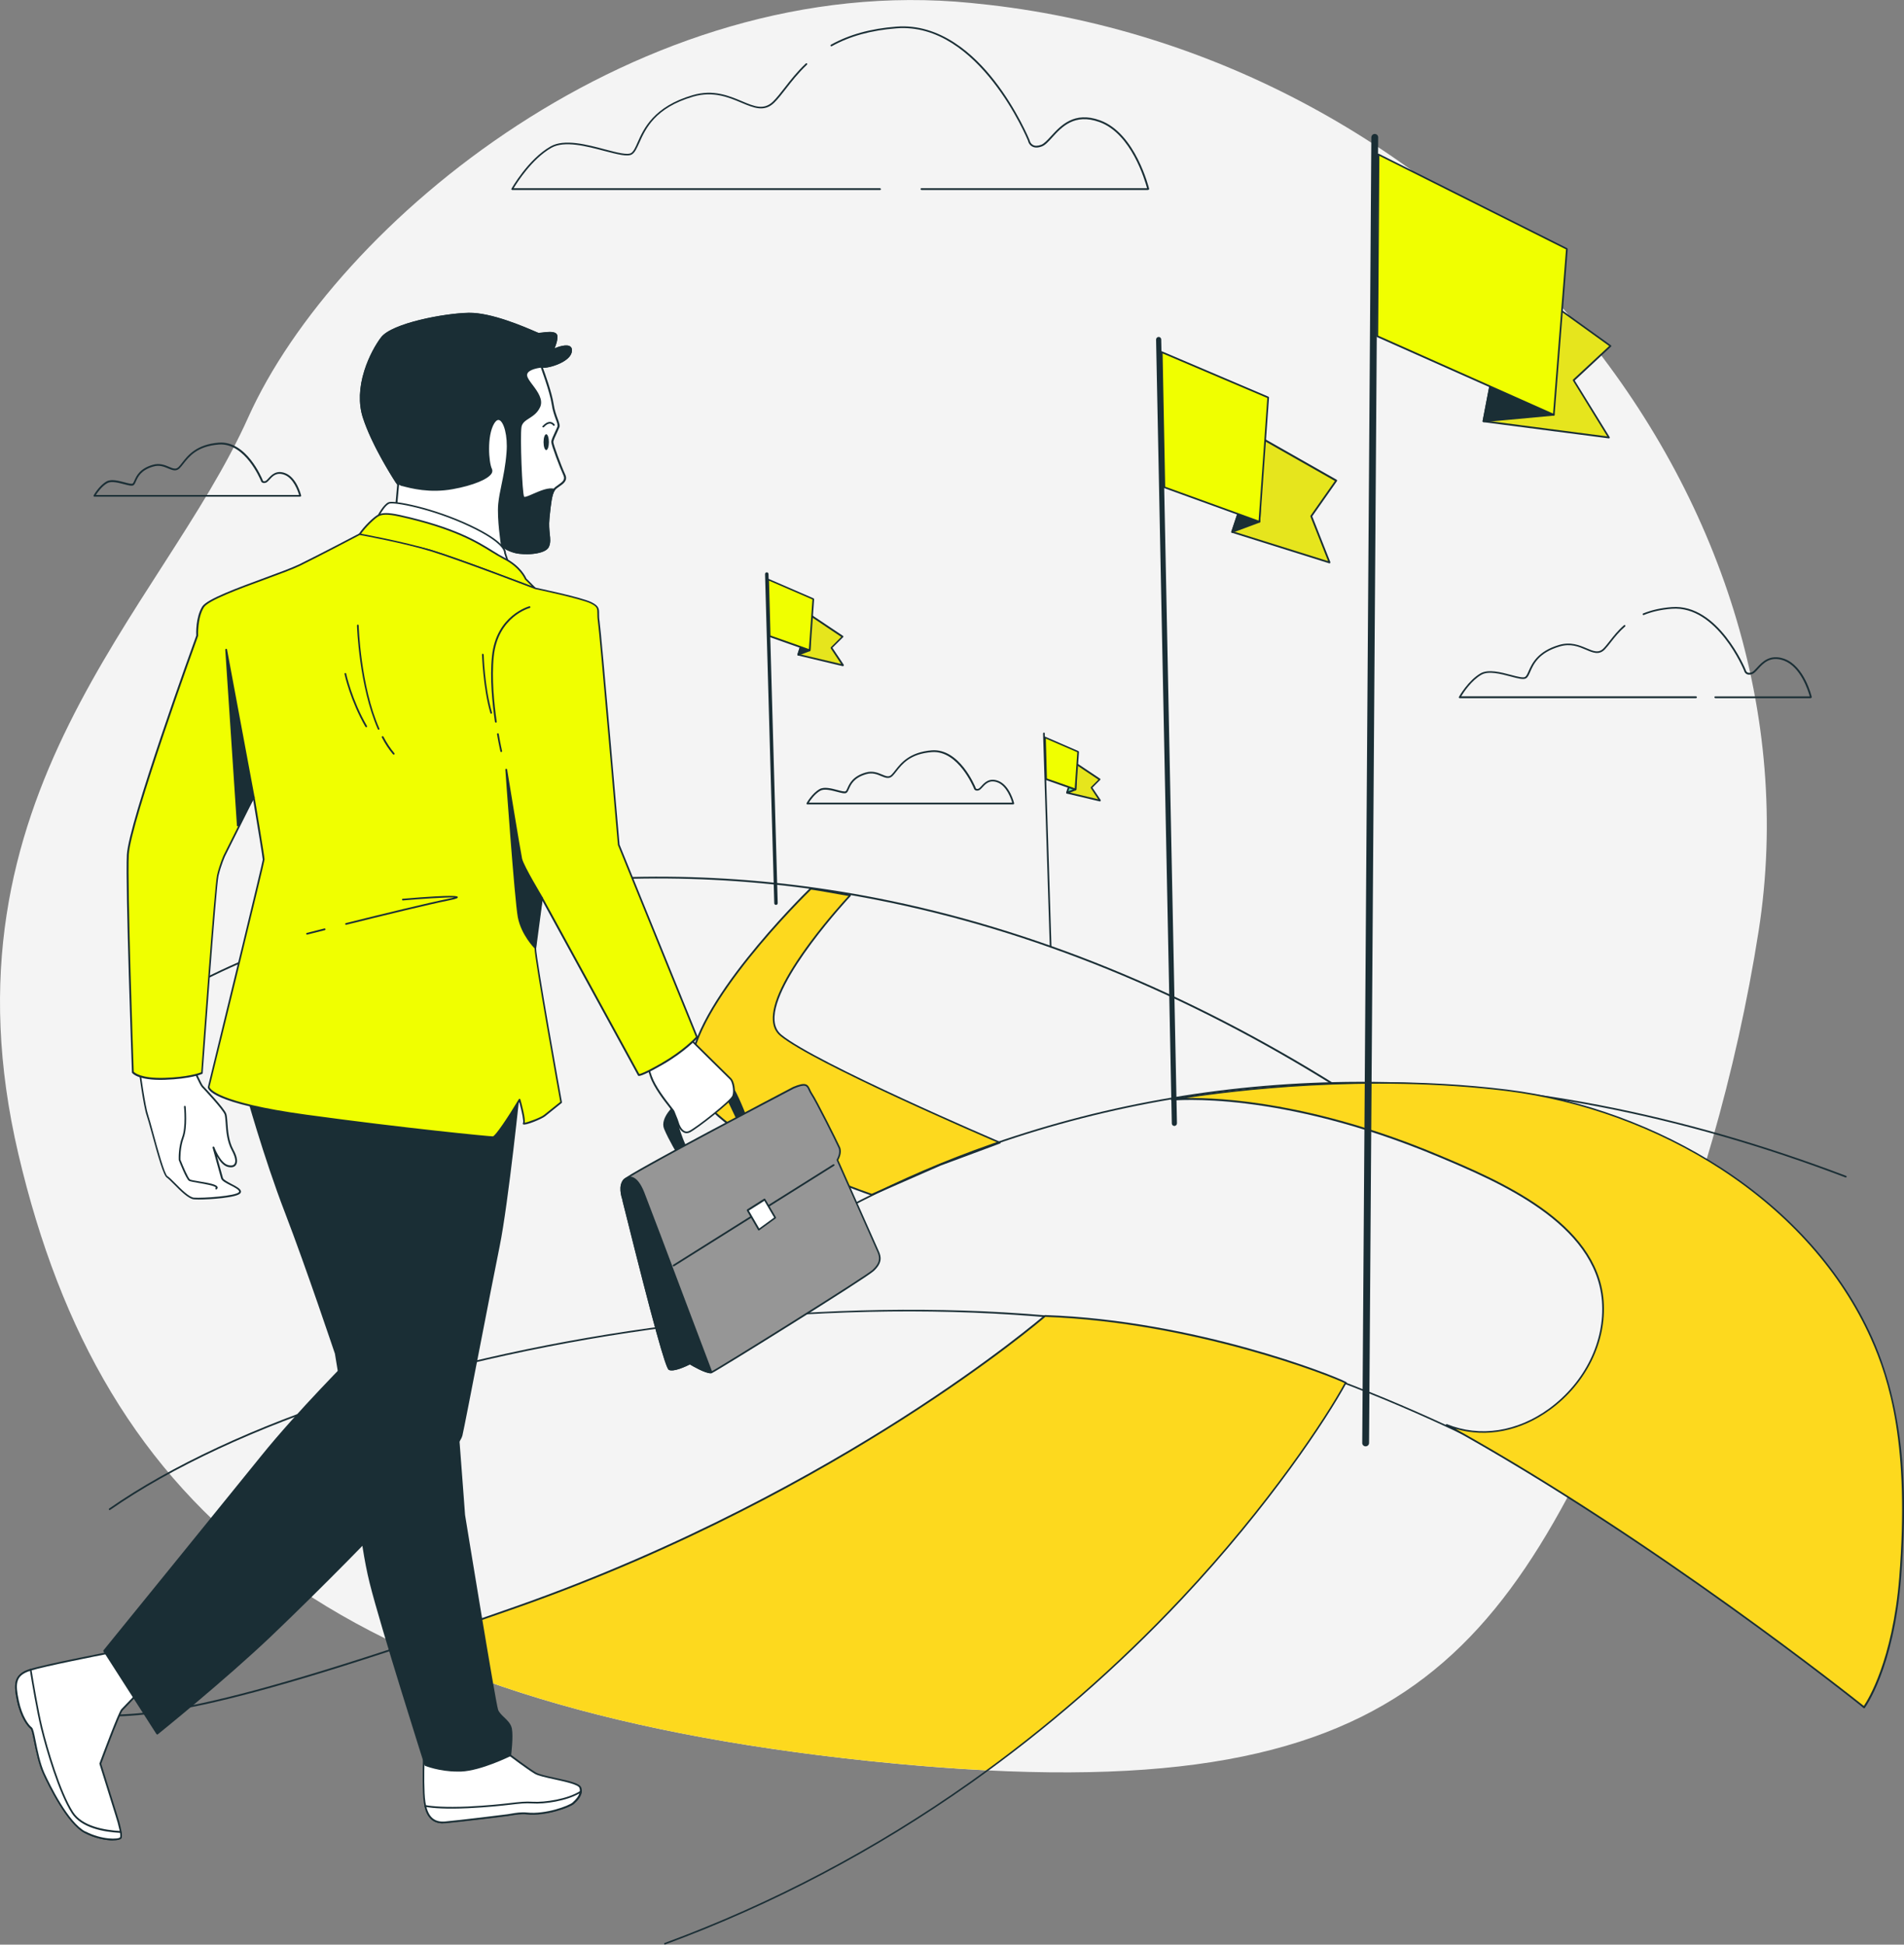 <svg width="654" height="668" viewBox="0 0 654 668" fill="none" xmlns="http://www.w3.org/2000/svg">
<rect x="0" y="0" width="654" height="668" fill="#808080" stroke="none"/>
<g clip-path="url(#clip0_1015_1298)">
<path d="M604.061 319.852C627.382 170.69 502.993 20.337 339.646 1.666C337.606 1.428 335.567 1.224 333.527 1.02C219.405 -10.339 115.108 76.86 85.26 143.381C55.446 209.902 -22.607 273.192 6.323 396.474C35.253 519.756 113.85 585.461 298.138 604.88C482.426 624.333 516.421 571.585 565.34 456.397C582.304 416.471 596.378 368.825 604.061 319.852Z" fill="#F4F4F4"/>
<path d="M458.902 373.314C458.902 373.314 458.8 373.314 458.732 373.28C407.331 341.108 354.298 319.512 301.062 309.106C258.5 300.773 215.7 299.515 173.886 305.399C102.7 315.397 58.506 342.978 58.064 343.25C57.928 343.352 57.758 343.284 57.656 343.148C57.554 343.012 57.622 342.842 57.758 342.74C58.2 342.468 102.53 314.819 173.818 304.786C215.7 298.903 258.534 300.161 301.198 308.493C354.502 318.934 407.603 340.564 459.072 372.736C459.207 372.838 459.242 373.008 459.174 373.144C459.106 373.246 459.038 373.28 458.936 373.28L458.902 373.314Z" fill="#1A2E35"/>
<path d="M268.222 355.595C256.188 345.699 292.019 307.575 292.019 307.575C276.347 304.752 278.455 305.331 278.455 305.331C278.455 305.331 237.695 344.713 237.253 367.09C236.811 389.468 299.464 410.418 299.464 410.418L322.955 400.113L343.454 392.495C343.454 392.495 280.257 365.526 268.222 355.63V355.595Z" fill="#FDD91E"/>
<path d="M299.43 410.69C299.43 410.69 299.362 410.69 299.328 410.69C299.158 410.622 283.452 405.35 268.018 397.392C247.213 386.68 236.743 376.477 236.913 367.091C237.321 345.631 274.987 308.255 278.013 305.297V305.229C278.081 304.854 278.115 304.786 292.019 307.303C292.121 307.303 292.223 307.405 292.257 307.507C292.257 307.609 292.257 307.711 292.189 307.813C291.917 308.085 265.163 336.755 266.047 350.494C266.183 352.603 266.964 354.235 268.392 355.426C280.257 365.186 342.944 391.985 343.556 392.257C343.658 392.291 343.726 392.427 343.726 392.529C343.726 392.665 343.658 392.767 343.522 392.801L323.023 400.419L299.532 410.724C299.532 410.724 299.464 410.724 299.43 410.724V410.69ZM278.591 305.603C276.891 307.235 237.967 345.461 237.525 367.091C237.117 388.55 296.506 409.091 299.43 410.078L322.819 399.807L342.672 392.461C335.805 389.502 279.305 365.084 268.018 355.834C266.455 354.541 265.605 352.773 265.469 350.494C265.095 344.611 269.412 335.564 278.319 323.593C284.03 315.907 289.911 309.412 291.441 307.779C281.82 306.045 279.271 305.671 278.625 305.603H278.591Z" fill="#1A2E35"/>
<path d="M234.839 453.099C234.839 453.099 234.669 453.099 234.635 452.997C234.533 452.895 234.533 452.69 234.635 452.588C235.009 452.214 273.118 416.505 341.108 392.767C381.018 378.857 423.309 371.716 466.754 371.614C521.079 371.478 577.375 382.36 634.113 403.922C634.249 403.99 634.351 404.16 634.283 404.296C634.215 404.432 634.045 404.534 633.909 404.466C577.613 383.041 521.725 372.192 467.774 372.192C467.434 372.192 467.094 372.192 466.754 372.192C423.377 372.294 381.154 379.402 341.278 393.311C273.424 416.981 235.417 452.622 235.043 452.997C234.975 453.065 234.907 453.065 234.839 453.065V453.099Z" fill="#1A2E35"/>
<path d="M640.266 586.753C640.266 586.753 640.096 586.753 640.062 586.651C639.892 586.481 621.671 567.742 588.967 544.14C558.78 522.34 509.724 491.801 447.411 470.069C391.285 450.48 312.11 445.277 230.182 455.819C192.141 460.717 154.644 468.913 121.737 479.557C87.98 490.474 58.982 503.976 37.837 518.667C37.701 518.77 37.531 518.736 37.429 518.6C37.327 518.463 37.361 518.293 37.497 518.191C58.676 503.466 87.742 489.93 121.533 479.013C154.44 468.369 191.971 460.172 230.08 455.275C269.038 450.276 308.745 448.745 344.848 450.82C383.908 453.099 418.447 459.39 447.581 469.559C509.962 491.324 559.085 521.898 589.273 543.732C622.011 567.368 640.266 586.107 640.436 586.311C640.538 586.413 640.538 586.617 640.436 586.719C640.368 586.787 640.3 586.787 640.232 586.787L640.266 586.753Z" fill="#1A2E35"/>
<path d="M177.285 552.132C162.633 557.302 149.613 561.723 138.021 565.566C179.529 584.985 232.051 597.908 298.172 604.88C312.756 606.41 326.422 607.498 339.204 608.145C423.614 546.487 462.233 475.034 462.233 475.034C465.122 475.987 415.217 454.017 358.955 452.078C358.955 452.078 288.585 513.022 177.285 552.132Z" fill="#FDD91E"/>
<path d="M228.414 668C228.414 668 228.176 667.932 228.142 667.796C228.074 667.66 228.142 667.49 228.312 667.422C265.231 653.818 300.45 635.25 333.085 612.192C359.16 593.759 383.636 572.435 405.835 548.799C435.853 516.831 455.536 486.767 461.859 475.102C457.168 472.722 409.846 454.153 359.058 452.35C357.664 453.541 340.054 468.471 310.002 487.652C281.242 506.016 234.907 532.169 177.353 552.37C68.398 590.664 50.109 590.154 26.958 589.508C23.899 589.44 20.703 589.338 17.236 589.338C17.066 589.338 16.93 589.202 16.93 589.032C16.93 588.862 17.066 588.726 17.236 588.726C20.703 588.726 23.899 588.828 26.958 588.896C50.075 589.542 68.331 590.052 177.149 551.792C234.601 531.591 280.937 505.472 309.662 487.141C340.802 467.246 358.548 451.942 358.752 451.806C358.82 451.772 358.888 451.738 358.956 451.738C410.526 453.507 458.528 472.552 462.369 474.728C462.369 474.728 462.607 474.864 462.607 474.898C462.641 475 462.607 475.136 462.539 475.204C462.471 475.272 462.437 475.306 462.369 475.306C456.046 486.937 436.329 517.103 406.243 549.139C384.044 572.775 359.533 594.133 333.425 612.6C300.756 635.692 265.469 654.294 228.516 667.932C228.516 667.932 228.448 667.932 228.414 667.932V668Z" fill="#1A2E35"/>
<path d="M496.874 489.454C523.119 500.065 552.592 474.32 550.519 446.909C548.479 420.246 515.13 405.86 494.223 397.052C438.708 373.688 402.469 377.735 402.469 377.735C402.469 377.735 458.8 367.261 517.543 374.504C568.4 380.762 621.331 411.54 642.85 459.628C654.442 485.475 654.884 514.178 652.674 541.963C650.159 573.388 640.3 586.447 640.3 586.447C640.3 586.447 569.454 529.448 496.942 489.454H496.874Z" fill="#FDD91E"/>
<path d="M640.266 586.753C640.266 586.753 640.13 586.753 640.096 586.685C639.382 586.107 568.434 529.244 496.772 489.726C496.636 489.658 496.568 489.488 496.636 489.352C496.704 489.216 496.874 489.148 497.01 489.216C508.365 493.807 521.181 491.835 532.161 483.809C544.365 474.864 551.301 460.751 550.247 446.977C548.207 420.11 514.348 405.894 494.121 397.392C439.32 374.334 402.877 378.041 402.537 378.075C402.368 378.075 402.232 377.973 402.198 377.837C402.198 377.667 402.265 377.531 402.435 377.497C403.013 377.395 459.479 367.09 517.577 374.266C543.346 377.429 569.522 387.02 591.347 401.201C615.008 416.573 632.889 436.774 643.122 459.56C655.496 487.175 654.884 518.123 652.98 542.032C650.499 573.184 640.64 586.549 640.538 586.685C640.504 586.753 640.402 586.787 640.334 586.787C640.334 586.787 640.334 586.787 640.3 586.787L640.266 586.753ZM500.002 490.848C568.57 529.108 635.575 582.366 640.198 586.005C641.524 584.066 650.057 570.565 652.368 541.93C655.972 496.562 649.037 474.184 642.578 459.73C632.413 437.046 614.6 416.947 591.041 401.609C569.284 387.462 543.176 377.939 517.509 374.776C469.474 368.859 422.561 374.879 407.501 377.191C419.331 377.021 451.151 378.619 494.325 396.78C514.688 405.35 548.751 419.668 550.825 446.875C551.878 460.853 544.875 475.17 532.501 484.217C522.371 491.631 510.71 493.943 500.036 490.848H500.002Z" fill="#1A2E35"/>
<path d="M403.387 386.781C402.911 386.781 402.503 386.407 402.503 385.931L397.098 116.65C397.098 116.174 397.472 115.766 397.948 115.732C398.458 115.732 398.832 116.106 398.866 116.582L404.271 385.863C404.271 386.339 403.897 386.747 403.421 386.781H403.387Z" fill="#1A2E35"/>
<path d="M433.847 150.795L459.004 165.112L450.437 177.356L456.692 193.238L423.207 182.729L433.847 150.795Z" fill="#E6E51D"/>
<path d="M456.692 193.51C456.692 193.51 456.624 193.51 456.59 193.51L423.105 183.001C423.105 183.001 422.969 182.933 422.935 182.865C422.901 182.797 422.901 182.729 422.935 182.627L433.575 150.693C433.575 150.693 433.677 150.556 433.745 150.522C433.813 150.522 433.915 150.522 433.983 150.522L459.14 164.806C459.14 164.806 459.276 164.908 459.276 165.01C459.276 165.078 459.276 165.18 459.242 165.248L450.743 177.355L456.964 193.101C456.964 193.101 456.964 193.339 456.896 193.408C456.828 193.476 456.76 193.51 456.692 193.51ZM423.581 182.525L456.182 192.761L450.131 177.457C450.131 177.457 450.131 177.253 450.131 177.185L458.528 165.214L433.983 151.271L423.547 182.559L423.581 182.525Z" fill="#1A2E35"/>
<path d="M432.589 179.226L423.207 182.729L433.847 150.795L432.589 179.226Z" fill="#1A2E35"/>
<path d="M423.207 183.035C423.207 183.035 423.071 183.035 423.003 182.967C422.935 182.899 422.901 182.763 422.935 182.661L433.575 150.727C433.575 150.727 433.779 150.489 433.915 150.523C434.051 150.523 434.153 150.693 434.153 150.829L432.895 179.226C432.895 179.226 432.827 179.464 432.691 179.498L423.309 183.001C423.309 183.001 423.241 183.001 423.207 183.001V183.035ZM433.473 152.903L423.717 182.219L432.317 178.988L433.473 152.903Z" fill="#1A2E35"/>
<path d="M399.036 120.935L435.615 136.511L432.589 179.226L399.954 167.391L399.036 120.935Z" fill="#F0FF00"/>
<path d="M432.589 179.498C432.589 179.498 432.521 179.498 432.487 179.498L399.852 167.663C399.852 167.663 399.648 167.527 399.648 167.391L398.73 120.935C398.73 120.935 398.764 120.731 398.866 120.697C398.934 120.629 399.07 120.629 399.138 120.697L435.717 136.273C435.717 136.273 435.921 136.443 435.887 136.579L432.861 179.294C432.861 179.294 432.793 179.464 432.725 179.532C432.691 179.532 432.623 179.566 432.555 179.566L432.589 179.498ZM400.226 167.187L432.317 178.818L435.309 136.715L399.342 121.411L400.226 167.221V167.187Z" fill="#1A2E35"/>
<path d="M266.522 310.84C266.216 310.84 265.945 310.602 265.945 310.262L262.783 197.217C262.783 196.877 263.021 196.604 263.361 196.604C263.701 196.604 263.973 196.843 263.973 197.183L267.134 310.228C267.134 310.568 266.896 310.84 266.556 310.84H266.522Z" fill="#1A2E35"/>
<path d="M278.557 211.466L289.401 218.744L285.594 222.553L289.571 228.573L274.171 224.9L278.557 211.466Z" fill="#E6E51D"/>
<path d="M289.571 228.845C289.571 228.845 289.537 228.845 289.503 228.845L274.103 225.172C274.103 225.172 273.967 225.104 273.899 225.036C273.865 224.968 273.865 224.866 273.899 224.798L278.251 211.364C278.251 211.364 278.353 211.194 278.421 211.16C278.523 211.16 278.591 211.16 278.693 211.16L289.571 218.438C289.571 218.438 289.707 218.574 289.707 218.642C289.707 218.744 289.707 218.812 289.605 218.88L285.934 222.519L289.809 228.335C289.809 228.335 289.877 228.573 289.809 228.675C289.741 228.743 289.673 228.811 289.571 228.811V228.845ZM274.545 224.696L288.925 228.097L285.356 222.723C285.356 222.723 285.288 222.451 285.39 222.349L288.959 218.778L278.693 211.908L274.545 224.662V224.696Z" fill="#1A2E35"/>
<path d="M278.115 223.369L274.171 224.9L278.557 211.466L278.115 223.369Z" fill="#1A2E35"/>
<path d="M274.171 225.172C274.171 225.172 274.035 225.172 273.967 225.104C273.899 225.036 273.865 224.9 273.899 224.798L278.251 211.364C278.251 211.364 278.421 211.126 278.591 211.16C278.727 211.16 278.829 211.33 278.829 211.466L278.387 223.403C278.387 223.403 278.319 223.642 278.183 223.676L274.273 225.172C274.273 225.172 274.205 225.172 274.171 225.172ZM278.183 213.541L274.647 224.39L277.809 223.165L278.149 213.541H278.183Z" fill="#1A2E35"/>
<path d="M263.837 199.019L279.372 205.753L278.115 223.37L264.347 218.54L263.837 199.019Z" fill="#F0FF00"/>
<path d="M278.115 223.676C278.115 223.676 278.047 223.676 278.013 223.676L264.279 218.812C264.279 218.812 264.075 218.676 264.075 218.54L263.531 199.053C263.531 199.053 263.565 198.849 263.667 198.815C263.735 198.747 263.871 198.747 263.939 198.815L279.475 205.549C279.475 205.549 279.645 205.719 279.645 205.855L278.387 223.472C278.387 223.472 278.319 223.642 278.251 223.71C278.217 223.71 278.149 223.744 278.081 223.744L278.115 223.676ZM264.653 218.302L277.843 222.961L279.067 205.923L264.143 199.461L264.653 218.302Z" fill="#1A2E35"/>
<path d="M360.893 325.498C360.893 325.498 360.587 325.362 360.587 325.226L358.276 251.937C358.276 251.937 358.412 251.631 358.548 251.631C358.718 251.631 358.854 251.767 358.854 251.903L361.165 325.192C361.165 325.192 361.029 325.498 360.893 325.498Z" fill="#1A2E35"/>
<path d="M369.732 262.412L377.755 267.785L374.933 270.574L377.857 274.995L366.536 272.308L369.732 262.412Z" fill="#E6E51D"/>
<path d="M377.857 275.301C377.857 275.301 377.823 275.301 377.789 275.301L366.434 272.614C366.434 272.614 366.298 272.546 366.23 272.478C366.196 272.41 366.196 272.308 366.23 272.24L369.426 262.343C369.426 262.343 369.528 262.173 369.596 262.139C369.698 262.139 369.766 262.139 369.868 262.139L377.857 267.479C377.857 267.479 377.993 267.615 377.993 267.683C377.993 267.785 377.993 267.853 377.891 267.921L375.239 270.574L378.061 274.791C378.061 274.791 378.129 275.029 378.061 275.131C377.993 275.199 377.925 275.267 377.823 275.267L377.857 275.301ZM366.91 272.104L377.211 274.553L374.695 270.744C374.695 270.744 374.627 270.472 374.729 270.37L377.279 267.819L369.902 262.888L366.91 272.104Z" fill="#1A2E35"/>
<path d="M369.426 271.186L366.536 272.308L369.732 262.412L369.426 271.186Z" fill="#5AE4A7"/>
<path d="M366.536 272.614C366.536 272.614 366.4 272.614 366.332 272.546C366.264 272.478 366.23 272.342 366.264 272.24L369.46 262.344C369.46 262.344 369.63 262.106 369.8 262.14C369.936 262.14 370.038 262.31 370.038 262.446L369.732 271.22C369.732 271.22 369.664 271.458 369.528 271.492L366.638 272.614C366.638 272.614 366.57 272.614 366.536 272.614ZM369.358 264.52L366.978 271.798L369.12 270.982L369.358 264.52Z" fill="#1A2E35"/>
<path d="M358.921 253.263L370.344 258.229L369.426 271.186L359.295 267.615L358.921 253.263Z" fill="#F0FF00"/>
<path d="M369.426 271.492C369.426 271.492 369.358 271.492 369.324 271.492L359.193 267.921C359.193 267.921 358.989 267.785 358.989 267.649L358.615 253.297C358.615 253.297 358.649 253.093 358.751 253.059C358.853 253.025 358.955 252.991 359.023 253.059L370.446 258.025C370.446 258.025 370.616 258.195 370.616 258.331L369.698 271.288C369.698 271.288 369.63 271.458 369.562 271.526C369.528 271.526 369.46 271.56 369.392 271.56L369.426 271.492ZM359.601 267.411L369.154 270.778L370.038 258.399L359.227 253.705L359.601 267.411Z" fill="#1A2E35"/>
<path d="M469.066 496.834C468.42 496.834 467.876 496.29 467.91 495.644L471.038 47.17C471.038 46.524 471.616 45.98 472.228 46.014C472.874 46.014 473.417 46.558 473.383 47.204L470.256 495.678C470.256 496.324 469.712 496.834 469.066 496.834Z" fill="#1A2E35"/>
<path d="M519.175 94.374L553.17 118.827L540.524 130.628L552.66 150.285L509.52 144.707L519.175 94.374Z" fill="#E6E51D"/>
<path d="M552.66 150.591C552.66 150.591 552.66 150.591 552.626 150.591L509.486 145.013C509.486 145.013 509.316 144.945 509.282 144.877C509.248 144.809 509.214 144.741 509.248 144.639L518.903 94.34C518.903 94.34 519.005 94.17 519.073 94.136C519.175 94.102 519.277 94.136 519.345 94.17L553.34 118.622C553.34 118.622 553.442 118.758 553.476 118.827C553.476 118.929 553.476 118.997 553.374 119.065L540.898 130.696L552.898 150.149C552.898 150.149 552.966 150.353 552.898 150.455C552.83 150.523 552.762 150.591 552.66 150.591ZM509.86 144.435L552.082 149.911L540.286 130.764C540.286 130.764 540.218 130.492 540.32 130.389L552.728 118.861L519.413 94.884L509.894 144.435H509.86Z" fill="#1A2E35"/>
<path d="M533.725 142.463L509.52 144.707L519.175 94.374L533.725 142.463Z" fill="#1A2E35"/>
<path d="M509.52 144.979C509.52 144.979 509.35 144.945 509.316 144.877C509.248 144.809 509.214 144.707 509.248 144.639L518.903 94.34C518.903 94.34 519.039 94.102 519.175 94.102C519.311 94.102 519.447 94.17 519.481 94.306L533.997 142.395C533.997 142.395 533.997 142.565 533.963 142.633C533.929 142.701 533.827 142.769 533.759 142.769L509.554 145.013L509.52 144.979ZM519.243 95.599L509.86 144.333L533.317 142.157L519.243 95.565V95.599Z" fill="#1A2E35"/>
<path d="M473.485 53.02L538.212 85.464L533.725 142.463L473.077 115.46L473.485 53.02Z" fill="#F0FF00"/>
<path d="M533.725 142.769C533.725 142.769 533.657 142.769 533.589 142.769L472.941 115.766C472.941 115.766 472.771 115.596 472.771 115.494L473.179 53.054C473.179 53.054 473.247 52.85 473.315 52.816C473.417 52.748 473.519 52.748 473.587 52.816L538.314 85.26C538.314 85.26 538.484 85.43 538.484 85.532L533.997 142.531C533.997 142.531 533.929 142.701 533.861 142.769C533.827 142.769 533.759 142.803 533.725 142.803V142.769ZM473.349 115.29L533.453 142.055L537.906 85.668L473.791 53.53L473.383 115.29H473.349Z" fill="#1A2E35"/>
<path d="M302.285 65.263H175.925C175.925 65.263 175.721 65.195 175.687 65.127C175.619 65.025 175.619 64.923 175.687 64.821C175.755 64.719 181.364 54.72 189.115 50.299C193.807 47.612 201.592 49.653 207.813 51.319C211.96 52.407 215.564 53.36 216.821 52.544C217.671 51.965 218.283 50.605 219.031 48.871C221.071 44.279 224.504 36.593 237.932 32.682C245.003 30.608 250.443 32.92 254.828 34.757C259.077 36.559 262.409 37.954 265.571 34.825C266.828 33.567 268.052 32.002 269.48 30.166C271.486 27.581 273.763 24.656 276.789 21.8C276.891 21.698 277.095 21.698 277.197 21.8C277.299 21.902 277.299 22.106 277.197 22.208C274.205 25.064 271.928 27.955 269.956 30.506C268.528 32.342 267.27 33.941 266.013 35.199C262.579 38.634 258.908 37.07 254.624 35.267C250.341 33.465 245.003 31.186 238.102 33.193C224.946 37.036 221.717 44.279 219.575 49.075C218.759 50.877 218.113 52.34 217.127 52.986C215.666 53.972 212.13 53.02 207.643 51.863C201.49 50.231 193.875 48.224 189.387 50.775C182.724 54.584 177.625 62.678 176.435 64.651H302.285C302.285 64.651 302.591 64.787 302.591 64.957C302.591 65.127 302.455 65.263 302.285 65.263Z" fill="#1A2E35"/>
<path d="M394.379 65.263H316.495C316.495 65.263 316.19 65.127 316.19 64.957C316.19 64.787 316.326 64.651 316.495 64.651H394.005C393.291 62.032 388.633 45.912 377.653 41.933C369.086 38.804 364.633 43.667 361.403 47.238C360.111 48.666 358.989 49.891 357.868 50.299C356.508 50.809 355.386 50.809 354.502 50.299C353.346 49.653 353.108 48.395 353.108 48.327C352.972 47.986 336.247 7.55 307.963 9.727C299.226 10.407 291.917 12.413 285.696 15.882C285.56 15.95 285.39 15.882 285.288 15.78C285.22 15.644 285.288 15.474 285.39 15.372C291.679 11.869 299.056 9.829 307.895 9.148C322.921 7.992 334.581 18.671 341.686 27.853C349.369 37.75 353.618 48.054 353.652 48.156C353.652 48.224 353.89 49.279 354.808 49.789C355.522 50.197 356.474 50.163 357.664 49.721C358.65 49.347 359.737 48.156 360.995 46.796C364.361 43.123 368.95 38.09 377.891 41.355C390.095 45.81 394.65 64.685 394.718 64.855C394.718 64.957 394.718 65.025 394.65 65.093C394.582 65.161 394.514 65.195 394.412 65.195L394.379 65.263Z" fill="#1A2E35"/>
<path d="M582.542 239.83H501.361C501.361 239.83 501.157 239.762 501.124 239.694C501.056 239.592 501.056 239.49 501.124 239.388C501.259 239.15 504.285 233.776 508.568 231.293C511.22 229.797 515.537 230.919 519.005 231.838C521.181 232.416 523.22 232.96 523.866 232.518C524.308 232.212 524.648 231.498 525.056 230.545C526.178 227.995 528.116 223.71 535.561 221.533C539.504 220.377 542.564 221.669 544.977 222.689C547.357 223.71 549.091 224.424 550.756 222.757C551.436 222.077 552.116 221.193 552.898 220.207C554.224 218.506 555.72 216.602 557.827 214.765C557.963 214.663 558.133 214.663 558.235 214.765C558.337 214.901 558.337 215.071 558.235 215.173C556.162 216.976 554.666 218.846 553.374 220.513C552.592 221.533 551.878 222.417 551.198 223.131C549.227 225.104 547.153 224.22 544.773 223.199C542.292 222.145 539.504 220.955 535.731 222.077C528.524 224.186 526.756 228.131 525.6 230.783C525.158 231.804 524.784 232.62 524.206 232.994C523.356 233.572 521.385 233.062 518.869 232.382C515.503 231.498 511.322 230.375 508.874 231.77C505.407 233.742 502.721 237.857 501.905 239.184H582.576C582.576 239.184 582.882 239.32 582.882 239.49C582.882 239.66 582.746 239.796 582.576 239.796L582.542 239.83Z" fill="#1A2E35"/>
<path d="M622.044 239.83H589.171C589.171 239.83 588.865 239.694 588.865 239.524C588.865 239.354 589.001 239.218 589.171 239.218H621.637C621.127 237.381 618.543 229.049 612.73 226.906C608.072 225.206 605.659 227.859 603.891 229.797C603.177 230.579 602.531 231.293 601.885 231.532C601.103 231.838 600.424 231.838 599.914 231.532C599.234 231.157 599.064 230.375 599.064 230.341C598.996 230.171 589.783 207.929 574.247 209.12C570.644 209.392 567.414 210.106 564.627 211.262C564.491 211.33 564.321 211.262 564.253 211.092C564.185 210.922 564.253 210.786 564.423 210.718C567.278 209.562 570.576 208.814 574.247 208.542C590.191 207.317 599.574 229.933 599.642 230.171C599.642 230.239 599.778 230.749 600.22 230.987C600.594 231.191 601.069 231.157 601.681 230.953C602.191 230.749 602.803 230.103 603.449 229.389C605.217 227.45 607.902 224.526 612.934 226.328C619.733 228.811 622.214 238.979 622.316 239.422C622.316 239.524 622.316 239.592 622.248 239.66C622.18 239.728 622.112 239.762 622.011 239.762L622.044 239.83Z" fill="#1A2E35"/>
<path d="M348.043 276.321H277.299C277.299 276.321 277.095 276.253 277.061 276.185C276.993 276.083 276.993 275.981 277.061 275.879C277.129 275.743 278.931 272.546 281.48 271.084C283.078 270.166 285.628 270.846 287.701 271.39C288.823 271.696 290.115 272.036 290.455 271.798C290.693 271.662 290.863 271.22 291.101 270.71C291.781 269.179 292.903 266.663 297.356 265.37C299.702 264.69 301.504 265.438 302.965 266.051C304.461 266.697 305.345 267.003 306.229 266.119C306.637 265.71 307.011 265.234 307.487 264.622C309.424 262.14 312.382 258.365 320.065 257.752C329.516 257.038 334.853 269.962 335.091 270.506C335.091 270.506 335.091 270.54 335.091 270.574C335.091 270.574 335.159 270.846 335.363 270.948C335.533 271.05 335.805 271.05 336.111 270.914C336.383 270.812 336.723 270.438 337.097 270.03C338.15 268.873 339.748 267.105 342.774 268.193C346.819 269.655 348.281 275.675 348.349 275.947C348.349 276.049 348.349 276.117 348.281 276.185C348.213 276.253 348.145 276.287 348.043 276.287V276.321ZM277.843 275.709H347.669C347.295 274.383 345.765 269.894 342.57 268.737C339.918 267.785 338.592 269.213 337.504 270.404C337.063 270.88 336.689 271.288 336.281 271.458C335.771 271.662 335.363 271.628 335.023 271.458C334.615 271.254 334.513 270.846 334.479 270.71C334.343 270.404 333.017 267.275 330.671 264.248C328.428 261.357 324.756 257.99 320.065 258.365C312.62 258.943 309.9 262.446 307.895 264.996C307.419 265.608 307.011 266.119 306.603 266.527C305.413 267.717 304.087 267.173 302.693 266.595C301.266 265.983 299.634 265.302 297.492 265.949C293.311 267.173 292.291 269.451 291.611 270.982C291.339 271.594 291.135 272.07 290.761 272.342C290.217 272.716 289.095 272.41 287.532 272.002C285.594 271.492 283.146 270.846 281.752 271.628C279.883 272.682 278.387 274.825 277.809 275.743L277.843 275.709Z" fill="#1A2E35"/>
<path d="M103.107 170.622H32.397C32.397 170.622 32.193 170.554 32.159 170.486C32.091 170.384 32.091 170.282 32.159 170.18C32.227 170.044 34.029 166.847 36.579 165.385C38.176 164.466 40.726 165.147 42.8 165.691C43.922 165.997 45.214 166.337 45.553 166.099C45.791 165.963 45.961 165.521 46.199 165.011C46.879 163.48 48.001 160.963 52.455 159.671C54.8 158.991 56.602 159.739 58.064 160.351C59.559 160.998 60.443 161.304 61.327 160.419C61.735 160.011 62.109 159.535 62.585 158.923C64.523 156.44 67.48 152.665 75.163 152.053C84.614 151.339 89.951 164.262 90.189 164.806C90.189 164.806 90.189 164.84 90.189 164.874C90.189 164.874 90.257 165.147 90.461 165.249C90.631 165.351 90.903 165.351 91.209 165.215C91.481 165.113 91.821 164.738 92.195 164.33C93.249 163.174 94.847 161.406 97.872 162.494C101.918 163.956 103.379 169.976 103.447 170.248C103.447 170.35 103.447 170.418 103.379 170.486C103.311 170.554 103.243 170.588 103.141 170.588L103.107 170.622ZM32.907 170.044H102.733C102.36 168.717 100.83 164.228 97.634 163.072C94.983 162.12 93.657 163.548 92.603 164.738C92.161 165.215 91.787 165.623 91.379 165.793C90.869 165.963 90.461 165.963 90.121 165.793C89.713 165.589 89.611 165.181 89.577 165.045C89.441 164.738 88.115 161.61 85.77 158.583C83.526 155.692 79.855 152.325 75.163 152.699C67.718 153.278 64.999 156.78 62.993 159.331C62.517 159.943 62.109 160.453 61.701 160.861C60.511 162.052 59.186 161.508 57.792 160.929C56.364 160.317 54.732 159.637 52.59 160.283C48.409 161.508 47.389 163.786 46.709 165.317C46.437 165.929 46.233 166.405 45.859 166.677C45.316 167.051 44.194 166.745 42.63 166.337C40.692 165.827 38.245 165.181 36.851 165.963C34.981 167.017 33.485 169.16 32.907 170.078V170.044Z" fill="#1A2E35"/>
<path d="M185.988 125.968C185.988 125.968 189.183 134.437 189.829 138.756C190.475 143.075 192.277 145.421 191.801 146.68C191.325 147.972 189.727 150.829 189.727 151.815C189.727 152.801 192.583 160.351 193.841 163.072C195.133 165.793 191.427 166.609 190.305 168.207C189.183 169.806 188.877 173.479 188.402 178.138C187.926 182.763 189.353 185.348 188.232 187.728C187.11 190.143 179.903 190.449 176.877 189.633C173.852 188.817 172.39 187.388 172.39 187.388L171.438 191.401C171.438 191.401 163.925 185.484 156.242 182.117C148.559 178.75 135.913 175.383 135.913 175.383L136.729 166.439C136.729 166.439 128.264 153.788 124.898 143.245C121.533 132.668 127.618 120.697 131.12 116.038C134.655 111.413 152.061 107.876 161.035 107.706C169.976 107.536 184.22 114.439 184.866 114.575C185.512 114.746 190.951 113.283 191.087 115.392C191.257 117.466 189.795 120.187 189.795 120.187C189.795 120.187 196.662 116.99 196.016 120.663C195.371 124.336 187.382 126.411 185.954 125.934L185.988 125.968Z" fill="white"/>
<path d="M171.404 191.707C171.404 191.707 171.268 191.707 171.234 191.639C171.166 191.571 163.653 185.688 156.106 182.389C148.525 179.09 135.947 175.723 135.845 175.689C135.709 175.655 135.607 175.519 135.641 175.383L136.423 166.541C135.675 165.385 127.788 153.379 124.592 143.347C123.131 138.688 123.301 133.178 125.136 127.363C126.666 122.465 129.114 118.214 130.882 115.902C134.587 111.005 152.74 107.604 161.035 107.468C168.752 107.366 180.141 112.297 183.914 113.929C184.424 114.167 184.866 114.337 184.968 114.371C185.104 114.371 185.648 114.337 186.124 114.269C187.654 114.065 189.999 113.759 190.985 114.541C191.257 114.78 191.427 115.086 191.461 115.426C191.563 116.922 190.917 118.691 190.475 119.677C191.869 119.099 194.691 118.146 195.914 119.065C196.39 119.439 196.56 120.017 196.424 120.799C196.22 122.057 195.234 123.214 193.501 124.234C191.155 125.628 187.959 126.41 186.498 126.376C187.178 128.213 189.625 135.015 190.169 138.79C190.475 140.898 191.087 142.531 191.563 143.823C192.039 145.149 192.413 146.136 192.107 146.85C191.937 147.292 191.631 147.938 191.325 148.618C190.747 149.809 190.067 151.305 190.067 151.849C190.067 152.665 192.787 160.045 194.147 163.004C195.132 165.078 193.467 166.201 192.175 167.085C191.529 167.527 190.951 167.935 190.611 168.411C189.591 169.874 189.251 173.173 188.809 177.424L188.741 178.206C188.537 180.314 188.707 181.947 188.843 183.375C189.047 185.11 189.183 186.504 188.537 187.898C187.314 190.517 180.039 190.823 176.843 189.973C174.633 189.395 173.24 188.476 172.628 188L171.778 191.537C171.778 191.537 171.676 191.707 171.574 191.741C171.574 191.741 171.506 191.741 171.472 191.741L171.404 191.707ZM136.219 175.179C138.02 175.655 149.307 178.784 156.344 181.845C163.007 184.77 169.636 189.667 171.234 190.891L172.084 187.32C172.084 187.32 172.186 187.15 172.288 187.116C172.39 187.116 172.492 187.116 172.56 187.184C172.56 187.184 173.987 188.579 176.911 189.361C179.835 190.143 186.906 189.803 187.925 187.592C188.503 186.368 188.367 185.042 188.163 183.409C187.993 181.947 187.823 180.246 188.061 178.104L188.129 177.322C188.571 173.002 188.911 169.602 190.033 168.037C190.441 167.459 191.087 167.017 191.733 166.575C193.297 165.487 194.215 164.738 193.501 163.208C192.277 160.589 189.353 152.869 189.353 151.815C189.353 151.135 190.033 149.707 190.679 148.312C190.985 147.632 191.291 147.02 191.461 146.578C191.665 146.034 191.359 145.149 190.883 143.959C190.441 142.701 189.795 141 189.489 138.79C188.877 134.539 185.682 126.138 185.682 126.036C185.648 125.934 185.682 125.798 185.75 125.73C185.818 125.662 185.954 125.628 186.056 125.662C186.838 125.934 190.441 125.22 193.093 123.656C194.181 123.01 195.506 121.955 195.744 120.629C195.846 120.051 195.744 119.677 195.472 119.473C194.419 118.657 191.121 119.915 189.931 120.493C189.829 120.561 189.693 120.493 189.591 120.425C189.489 120.323 189.489 120.187 189.557 120.085C189.557 120.085 190.951 117.398 190.815 115.46C190.815 115.256 190.713 115.12 190.577 114.984C189.795 114.337 187.518 114.643 186.192 114.848C185.41 114.95 185.036 114.984 184.832 114.95C184.73 114.95 184.458 114.814 183.71 114.473C180.005 112.841 168.684 107.944 161.103 108.08C151.755 108.25 134.791 111.855 131.425 116.276C127.244 121.785 122.145 133.518 125.238 143.211C128.536 153.618 136.967 166.201 137.035 166.337C137.069 166.405 137.103 166.473 137.069 166.541L136.287 175.247L136.219 175.179Z" fill="#1A2E35"/>
<path d="M187.62 154.604C188.126 154.604 188.537 153.386 188.537 151.883C188.537 150.38 188.126 149.162 187.62 149.162C187.113 149.162 186.702 150.38 186.702 151.883C186.702 153.386 187.113 154.604 187.62 154.604Z" fill="#1A2E35"/>
<path d="M186.6 146.816C186.6 146.816 186.464 146.816 186.396 146.748C186.26 146.646 186.26 146.442 186.396 146.34C187.314 145.353 188.197 144.877 189.047 144.945C189.999 145.047 190.475 145.796 190.509 145.83C190.611 145.966 190.543 146.136 190.407 146.238C190.271 146.34 190.101 146.272 189.999 146.136C189.999 146.136 189.625 145.592 188.979 145.524C188.333 145.455 187.586 145.898 186.838 146.714C186.77 146.782 186.702 146.816 186.634 146.816H186.6Z" fill="#1A2E35"/>
<path d="M188.197 187.728C189.319 185.314 187.891 182.763 188.367 178.138C188.843 173.513 189.183 169.806 190.271 168.207C187.076 167.085 180.514 171.88 179.699 170.758C178.883 169.636 178.271 149.639 178.747 146.612C179.223 143.585 183.37 143.585 185.138 139.742C186.906 135.899 180.99 131.58 180.65 129.029C180.31 126.479 185.92 126.003 185.92 126.003C187.347 126.479 195.37 124.404 195.982 120.731C196.628 117.058 189.761 120.255 189.761 120.255C189.761 120.255 191.189 117.534 191.053 115.46C190.883 113.385 185.444 114.814 184.832 114.644C184.186 114.474 169.942 107.604 161.001 107.774C152.06 107.944 134.621 111.447 131.085 116.106C127.55 120.731 121.499 132.736 124.864 143.313C127.72 152.325 134.281 162.8 136.185 165.725C136.967 166.235 137.613 166.575 137.986 166.677C141.012 167.493 147.437 169.228 155.426 167.799C163.415 166.371 169.806 163.48 168.718 161.236C167.63 158.991 166.95 149.707 169.534 145.388C172.118 141.068 174.973 147.632 174.327 155.454C173.681 163.31 171.914 168.241 171.438 173.207C170.962 178.172 172.39 187.456 172.39 187.456C172.39 187.456 173.817 188.885 176.877 189.701C179.903 190.517 187.11 190.177 188.231 187.796L188.197 187.728Z" fill="#1A2E35"/>
<path d="M180.684 190.347C179.189 190.347 177.761 190.211 176.775 189.939C173.681 189.123 172.22 187.694 172.152 187.626C172.118 187.592 172.084 187.524 172.084 187.456C172.084 187.354 170.656 178.07 171.132 173.139C171.336 170.996 171.778 168.819 172.254 166.541C172.9 163.412 173.647 159.875 173.987 155.386C174.463 149.639 173.036 144.809 171.438 144.299C170.758 144.095 170.146 144.809 169.738 145.489C167.188 149.775 167.902 158.923 168.956 161.031C169.16 161.474 169.16 161.95 168.956 162.46C167.936 164.534 162.531 166.779 155.494 168.037C147.607 169.466 141.182 167.765 138.122 166.949H137.953C137.545 166.779 136.933 166.473 136.049 165.895C136.015 165.895 135.981 165.827 135.947 165.793C134.009 162.8 127.482 152.325 124.592 143.313C123.131 138.654 123.301 133.144 125.136 127.329C126.666 122.432 129.114 118.18 130.882 115.868C134.587 110.971 152.74 107.57 161.035 107.434C168.752 107.298 180.141 112.263 183.914 113.895C184.424 114.133 184.866 114.303 184.968 114.337C185.104 114.337 185.648 114.303 186.124 114.235C187.654 114.031 189.999 113.725 190.985 114.507C191.257 114.746 191.427 115.052 191.461 115.392C191.563 116.888 190.917 118.657 190.475 119.643C191.869 119.065 194.691 118.112 195.914 119.031C196.39 119.405 196.56 119.983 196.424 120.765C196.22 122.023 195.234 123.18 193.501 124.2C190.849 125.798 187.144 126.581 186.022 126.275C185.58 126.309 182.418 126.683 181.364 127.975C181.126 128.281 181.024 128.621 181.058 128.995C181.16 129.879 182.044 131.036 182.996 132.294C184.662 134.505 186.702 137.293 185.512 139.878C184.594 141.885 183.064 142.871 181.738 143.721C180.447 144.537 179.359 145.285 179.121 146.68C178.611 149.911 179.359 169.602 180.039 170.622C180.243 170.928 182.044 170.112 183.2 169.602C185.58 168.581 188.503 167.289 190.441 167.935C190.543 167.935 190.611 168.037 190.611 168.139C190.611 168.241 190.611 168.309 190.577 168.411C189.557 169.874 189.217 173.173 188.775 177.424L188.707 178.206C188.503 180.314 188.673 181.947 188.809 183.375C189.013 185.11 189.149 186.504 188.503 187.898C187.654 189.701 183.982 190.381 180.718 190.381L180.684 190.347ZM172.662 187.252C172.968 187.524 174.395 188.681 176.945 189.361C179.869 190.143 186.94 189.803 187.959 187.592C188.537 186.368 188.401 185.042 188.197 183.409C188.027 181.947 187.857 180.246 188.095 178.104L188.163 177.322C188.571 173.309 188.911 170.078 189.829 168.411C188.095 168.071 185.512 169.228 183.404 170.146C181.364 171.03 180.005 171.642 179.495 170.962C178.611 169.738 177.999 149.741 178.475 146.578C178.747 144.911 180.005 144.095 181.33 143.245C182.588 142.429 184.05 141.476 184.9 139.64C185.92 137.361 184.084 134.879 182.418 132.668C181.398 131.308 180.515 130.117 180.379 129.097C180.311 128.553 180.447 128.077 180.82 127.635C182.078 126.07 185.784 125.73 185.954 125.696C185.988 125.696 186.022 125.696 186.056 125.696C186.838 125.968 190.441 125.254 193.093 123.69C194.181 123.044 195.506 121.989 195.744 120.663C195.846 120.085 195.744 119.711 195.472 119.507C194.419 118.691 191.121 119.949 189.931 120.527C189.829 120.595 189.693 120.527 189.591 120.459C189.489 120.357 189.489 120.221 189.557 120.119C189.557 120.119 190.951 117.432 190.815 115.494C190.815 115.29 190.713 115.154 190.577 115.018C189.795 114.371 187.518 114.678 186.192 114.882C185.41 114.984 185.036 115.018 184.832 114.984C184.73 114.984 184.458 114.848 183.71 114.507C180.005 112.875 168.684 107.944 161.103 108.114C151.755 108.284 134.791 111.889 131.425 116.31C127.244 121.819 122.145 133.552 125.238 143.245C128.06 152.121 134.519 162.46 136.491 165.521C137.443 166.133 137.919 166.337 138.156 166.405H138.326C141.352 167.255 147.675 168.921 155.46 167.527C162.089 166.337 167.562 164.126 168.48 162.29C168.65 161.984 168.65 161.678 168.48 161.406C167.358 159.161 166.61 149.809 169.296 145.285C170.214 143.755 171.098 143.653 171.676 143.823C173.749 144.469 175.109 149.843 174.633 155.522C174.259 160.045 173.511 163.582 172.866 166.745C172.356 169.126 171.948 171.2 171.744 173.309C171.302 177.9 172.526 186.368 172.696 187.388L172.662 187.252Z" fill="#1A2E35"/>
<path d="M173.478 189.905C173.478 189.905 174.191 186.64 161.443 180.621C148.695 174.601 135.199 172.05 133.567 172.765C131.935 173.479 130.1 176.948 130.1 176.948C130.1 176.948 143.596 179.124 154.712 184.804C165.829 190.449 175.313 195.38 175.313 195.38L173.478 189.905Z" fill="white"/>
<path d="M175.279 195.686C175.279 195.686 175.177 195.686 175.143 195.686C175.041 195.652 165.557 190.687 154.542 185.11C143.596 179.532 130.168 177.322 130.032 177.288C129.93 177.288 129.862 177.22 129.828 177.118C129.794 177.016 129.794 176.948 129.828 176.846C129.896 176.71 131.731 173.275 133.431 172.527C135.199 171.744 148.729 174.329 161.545 180.383C173.41 185.994 173.818 189.259 173.75 189.905L175.551 195.312C175.551 195.312 175.551 195.55 175.449 195.618C175.381 195.652 175.313 195.686 175.245 195.686H175.279ZM130.542 176.744C132.887 177.152 144.888 179.498 154.814 184.532C164.163 189.293 172.458 193.578 174.769 194.768L173.172 189.973C173.172 189.973 173.172 189.871 173.172 189.837C173.172 189.769 173.444 186.572 161.307 180.859C148.219 174.669 135.097 172.39 133.669 173.037C132.445 173.581 131.052 175.859 130.542 176.744Z" fill="#1A2E35"/>
<path d="M180.582 198.849C180.582 198.849 178.951 194.666 173.104 191.741C167.256 188.817 161.171 182.423 137.375 177.152C132.853 176.165 131.357 176.438 130.1 176.982C128.842 177.526 125.17 180.995 123.539 183.545L121.907 186.096C121.907 186.096 137.409 185.926 148.151 189.191C158.894 192.456 183.88 202.148 183.88 202.148L180.616 198.883L180.582 198.849Z" fill="#F0FF00"/>
<path d="M183.846 202.42C183.846 202.42 183.778 202.42 183.744 202.42C183.506 202.318 158.656 192.728 148.049 189.497C137.477 186.266 122.043 186.402 121.907 186.402C121.805 186.402 121.703 186.334 121.635 186.266C121.567 186.164 121.601 186.062 121.635 185.96L123.267 183.409C124.898 180.859 128.604 177.322 129.964 176.744C131.426 176.131 133.091 175.961 137.443 176.914C156.174 181.063 164.061 185.96 169.296 189.225C170.758 190.143 171.982 190.891 173.24 191.537C178.815 194.326 180.583 198.203 180.821 198.747L184.05 201.978C184.05 201.978 184.152 202.216 184.084 202.352C184.016 202.454 183.948 202.488 183.846 202.488V202.42ZM122.417 185.79C125.272 185.79 138.667 185.994 148.219 188.919C157.466 191.741 177.387 199.359 182.656 201.366L180.345 199.053C180.345 199.053 180.277 198.985 180.277 198.951C180.277 198.917 178.611 194.836 172.934 192.013C171.676 191.367 170.418 190.585 168.956 189.701C163.755 186.47 155.902 181.573 137.307 177.458C132.683 176.437 131.324 176.778 130.202 177.254C129.046 177.764 125.442 181.131 123.777 183.715L122.417 185.824V185.79Z" fill="#1A2E35"/>
<path d="M232.459 379.266C232.459 379.266 226.85 384.027 228.346 387.666C229.842 391.305 233.105 396.712 233.105 396.712L235.485 394.128C235.485 394.128 232.255 386.782 232.901 385.727C233.547 384.639 249.083 375.593 249.083 375.593L253.604 385.081L255.984 383.143C255.984 383.143 252.109 373.212 250.579 372.362C249.083 371.512 236.335 374.947 232.459 379.266Z" fill="#1A2E35"/>
<path d="M233.105 397.018C233.003 397.018 232.935 396.95 232.867 396.882C232.867 396.814 229.604 391.441 228.108 387.768C226.544 383.993 231.881 379.368 232.255 379.028C236.165 374.708 249.015 371.104 250.715 372.09C252.279 372.974 255.848 381.986 256.222 383.007C256.256 383.143 256.222 383.279 256.12 383.347L253.74 385.285C253.74 385.285 253.57 385.353 253.502 385.353C253.4 385.353 253.332 385.285 253.298 385.183L248.913 375.967C242.93 379.47 233.581 385.115 233.139 385.829C232.799 386.408 234.193 390.421 235.757 393.957C235.791 394.059 235.757 394.196 235.689 394.264L233.309 396.848C233.309 396.848 233.173 396.95 233.105 396.95V397.018ZM249.695 372.498C246.669 372.498 236.165 375.593 232.663 379.47C232.595 379.504 227.224 384.129 228.652 387.53C229.91 390.591 232.459 394.978 233.173 396.202L235.145 394.059C234.295 392.121 231.983 386.646 232.663 385.557C233.343 384.435 247.349 376.239 248.947 375.321C249.015 375.287 249.117 375.253 249.185 375.321C249.253 375.321 249.321 375.389 249.355 375.491L253.706 384.639L255.61 383.075C254.046 379.13 251.463 373.212 250.443 372.634C250.307 372.566 250.069 372.532 249.729 372.532L249.695 372.498Z" fill="#1A2E35"/>
<path d="M235.893 355.765C235.893 355.765 250.137 369.777 250.987 370.661C251.836 371.545 252.482 374.776 251.836 376.477C251.19 378.211 239.122 387.7 236.743 388.788C234.363 389.876 233.071 386.645 232.867 385.761C232.663 384.877 231.575 382.53 231.371 381.884C231.167 381.238 225.32 374.776 223.62 369.811C221.921 364.846 221.683 362.907 221.683 362.907L235.927 355.799L235.893 355.765Z" fill="white"/>
<path d="M235.825 389.264C235.485 389.264 235.179 389.196 234.873 389.026C233.513 388.38 232.765 386.475 232.595 385.795C232.459 385.285 231.983 384.163 231.609 383.279C231.371 382.7 231.167 382.19 231.065 381.952C230.997 381.816 230.487 381.136 229.91 380.388C228.04 378.007 224.572 373.552 223.315 369.879C221.615 364.948 221.377 363.009 221.343 362.907C221.343 362.771 221.377 362.669 221.513 362.601L235.757 355.493C235.757 355.493 235.995 355.493 236.097 355.561C236.233 355.697 250.341 369.607 251.191 370.457C252.176 371.444 252.822 374.776 252.108 376.579C251.395 378.449 239.19 387.972 236.879 389.026C236.505 389.196 236.165 389.264 235.825 389.264ZM221.989 363.043C222.091 363.656 222.499 365.696 223.892 369.675C225.15 373.246 228.584 377.667 230.419 380.014C231.269 381.068 231.609 381.544 231.677 381.748C231.745 381.986 231.949 382.462 232.187 383.04C232.595 383.993 233.037 385.115 233.173 385.659C233.309 386.237 233.989 387.938 235.111 388.516C235.587 388.754 236.097 388.754 236.641 388.516C239.122 387.394 250.987 378.007 251.565 376.375C252.176 374.708 251.497 371.58 250.783 370.865C249.967 370.049 237.355 357.636 235.859 356.14L222.023 363.077L221.989 363.043Z" fill="#1A2E35"/>
<path d="M65.917 365.764C65.917 365.764 68.841 372.498 69.521 373.178C70.201 373.858 76.728 380.83 77.407 382.632C78.087 384.435 77.407 390.523 79.889 395.012C82.371 399.501 80.773 401.303 78.087 400.419C75.402 399.535 73.362 394.127 73.362 394.127C73.362 394.127 75.844 403.14 76.286 404.704C76.728 406.269 83.493 408.071 82.371 409.669C81.249 411.234 69.317 411.914 66.631 411.71C63.945 411.472 58.982 405.18 57.418 404.296C55.855 403.412 51.809 386.305 50.687 383.143C49.565 379.98 47.764 366.274 47.764 366.274L65.985 365.832L65.917 365.764Z" fill="white"/>
<path d="M68.025 412.016C67.413 412.016 66.903 412.016 66.597 411.982C64.727 411.812 61.974 409.057 59.798 406.847C58.71 405.759 57.758 404.806 57.282 404.5C56.194 403.854 54.358 397.494 52.115 389.23C51.367 386.51 50.721 384.163 50.381 383.211C49.259 380.082 47.526 366.853 47.458 366.274C47.458 366.206 47.458 366.104 47.526 366.036C47.593 365.968 47.661 365.934 47.73 365.934L65.951 365.492C65.951 365.492 66.189 365.56 66.223 365.662C67.379 368.349 69.282 372.532 69.758 373.008C70.302 373.552 76.999 380.66 77.713 382.565C77.951 383.211 78.019 384.299 78.121 385.693C78.291 388.346 78.563 391.985 80.161 394.91C81.521 397.392 81.793 399.297 80.943 400.317C80.365 401.031 79.277 401.167 77.985 400.759C76.591 400.283 75.368 398.719 74.518 397.222C75.266 399.977 76.32 403.718 76.591 404.67C76.761 405.248 78.223 405.997 79.481 406.677C81.045 407.493 82.541 408.275 82.745 409.125C82.812 409.397 82.745 409.636 82.575 409.874C81.487 411.404 72.138 412.05 68.025 412.05V412.016ZM48.035 366.512C48.307 368.621 49.905 380.184 50.891 383.007C51.231 383.993 51.877 386.34 52.625 389.094C54.087 394.468 56.534 403.446 57.52 404.024C58.098 404.364 59.016 405.282 60.172 406.439C62.178 408.479 64.965 411.268 66.597 411.404C69.69 411.642 81.113 410.826 82.065 409.5C82.133 409.397 82.133 409.329 82.133 409.227C81.997 408.615 80.433 407.799 79.141 407.153C77.543 406.337 76.183 405.623 75.945 404.806C75.504 403.242 73.056 394.332 73.022 394.23C72.988 394.094 73.056 393.923 73.226 393.855C73.362 393.821 73.532 393.855 73.6 394.026C73.6 394.094 75.606 399.297 78.155 400.147C79.209 400.487 80.025 400.419 80.467 399.909C81.147 399.093 80.807 397.392 79.617 395.182C77.951 392.121 77.679 388.414 77.509 385.727C77.407 384.435 77.339 383.347 77.135 382.769C76.489 381.068 70.166 374.266 69.316 373.416C68.671 372.77 66.257 367.329 65.747 366.07L48.069 366.512H48.035Z" fill="#1A2E35"/>
<path d="M74.246 408.581C74.246 408.581 74.11 408.581 74.042 408.479C73.94 408.377 73.94 408.173 74.042 408.071C74.076 408.037 74.144 407.969 74.11 407.935C73.906 407.323 70.268 406.711 68.331 406.371C66.359 406.031 65.203 405.827 64.863 405.589C63.911 404.874 61.634 399.127 61.396 398.481C61.396 398.481 61.396 398.413 61.396 398.379C61.396 398.209 61.192 394.23 62.551 390.625C63.877 387.122 63.231 380.252 63.197 380.184C63.197 380.014 63.299 379.878 63.469 379.878C63.639 379.878 63.775 379.98 63.775 380.15C63.775 380.422 64.455 387.224 63.095 390.863C61.872 394.162 61.974 397.903 61.974 398.345C62.925 400.759 64.625 404.704 65.237 405.146C65.509 405.35 67.073 405.589 68.467 405.827C72.07 406.439 74.45 406.881 74.722 407.765C74.79 407.935 74.79 408.207 74.484 408.479C74.416 408.547 74.348 408.581 74.28 408.581H74.246Z" fill="#1A2E35"/>
<path d="M175.211 602.975C175.211 602.975 181.025 607.396 183.812 609.063C186.6 610.729 198.498 611.852 199.348 614.062C200.164 616.273 198.09 618.381 196.934 619.402C195.643 620.558 187.45 623.619 181.059 622.938C178.509 622.666 176.333 623.211 174.396 623.483C172.458 623.755 158.86 625.421 153.047 625.965C147.233 626.509 145.84 621.816 145.568 615.967C145.296 610.151 145.568 603.485 145.568 603.485L168.854 600.153L175.245 602.941L175.211 602.975Z" fill="white"/>
<path d="M152.163 626.339C150.531 626.339 149.205 625.897 148.185 625.013C146.384 623.449 145.5 620.694 145.296 616.035C145.024 610.253 145.296 603.588 145.296 603.52C145.296 603.383 145.398 603.247 145.534 603.247L168.82 599.915C168.82 599.915 168.922 599.915 168.99 599.915L175.381 602.703C175.381 602.703 175.415 602.703 175.449 602.737C175.517 602.771 181.297 607.192 184.016 608.825C185.138 609.505 187.858 610.083 190.747 610.729C195.813 611.818 199.144 612.634 199.654 613.994C200.606 616.579 198.022 618.891 197.138 619.674C195.813 620.864 187.45 623.959 181.025 623.279C179.053 623.075 177.285 623.381 175.687 623.619C175.245 623.687 174.838 623.755 174.43 623.823C172.39 624.129 158.826 625.761 153.081 626.305C152.775 626.305 152.469 626.339 152.163 626.339ZM145.84 603.792C145.806 605.05 145.602 610.865 145.84 616.001C146.044 620.422 146.893 623.143 148.525 624.537C149.647 625.489 151.075 625.863 152.979 625.693C158.724 625.149 172.288 623.483 174.328 623.211C174.736 623.143 175.143 623.075 175.551 623.007C177.149 622.734 178.985 622.428 181.025 622.632C187.314 623.313 195.405 620.32 196.662 619.164C198.804 617.259 199.552 615.627 199.008 614.13C198.566 613.008 194.113 612.022 190.509 611.239C187.586 610.593 184.798 610.015 183.608 609.267C180.957 607.669 175.449 603.52 175.007 603.179L168.752 600.459L145.806 603.724L145.84 603.792Z" fill="#1A2E35"/>
<path d="M183.03 619.231C178.033 618.891 174.464 620.218 160.73 620.864C152.945 621.238 148.491 620.83 146.078 620.388C146.894 623.993 148.763 626.407 153.013 625.999C158.826 625.455 172.424 623.789 174.362 623.517C176.299 623.244 178.475 622.7 181.025 622.972C187.416 623.653 195.609 620.592 196.9 619.436C197.818 618.619 199.28 617.157 199.484 615.49C195.167 618.347 187.008 619.538 183.03 619.265V619.231Z" fill="white"/>
<path d="M152.129 626.339C148.763 626.339 146.69 624.401 145.806 620.456C145.806 620.354 145.806 620.252 145.874 620.184C145.942 620.116 146.044 620.082 146.146 620.082C148.491 620.49 152.945 620.898 160.73 620.558C167.597 620.218 171.982 619.741 175.178 619.367C178.407 618.993 180.549 618.755 183.064 618.925C187.042 619.163 195.099 618.007 199.348 615.184C199.45 615.116 199.552 615.116 199.654 615.184C199.756 615.252 199.79 615.354 199.79 615.456C199.62 616.749 198.77 618.109 197.138 619.571C195.813 620.762 187.45 623.857 181.025 623.176C179.053 622.972 177.285 623.278 175.687 623.516C175.246 623.584 174.838 623.652 174.43 623.72C172.39 624.027 158.826 625.659 153.081 626.203C152.775 626.203 152.469 626.237 152.163 626.237L152.129 626.339ZM146.486 620.762C147.437 624.469 149.545 626.033 153.013 625.693C158.758 625.149 172.322 623.482 174.362 623.21C174.77 623.142 175.178 623.074 175.585 623.006C177.183 622.734 179.019 622.428 181.059 622.632C187.348 623.312 195.439 620.32 196.697 619.163C197.954 618.041 198.702 617.021 199.008 616.069C194.521 618.687 186.838 619.776 182.962 619.503C180.481 619.333 178.373 619.571 175.178 619.946C171.982 620.32 167.597 620.796 160.696 621.136C153.319 621.476 148.899 621.136 146.452 620.728L146.486 620.762Z" fill="#1A2E35"/>
<path d="M84.546 374.81C84.546 374.81 90.631 396.984 98.144 416.403C105.623 435.822 115.346 464.934 115.346 464.934L122.281 507.105C122.281 507.105 123.402 528.19 127.278 543.698C131.153 559.24 146.145 606.274 146.145 606.274C146.145 606.274 151.414 608.485 158.35 608.213C165.285 607.94 175.245 602.941 175.245 602.941C175.245 602.941 176.061 596.548 175.517 593.793C174.973 591.004 171.642 589.644 170.792 587.399C169.976 585.189 159.403 520.368 159.403 520.368C159.403 520.368 156.072 474.32 154.984 465.444C153.862 456.567 151.109 381.68 151.109 381.68L84.58 374.742L84.546 374.81Z" fill="#1A2E35"/>
<path d="M157.126 608.553C150.803 608.553 146.043 606.58 146.009 606.58C145.941 606.58 145.873 606.478 145.839 606.41C145.703 605.934 130.813 559.172 126.972 543.8C123.13 528.428 121.975 507.343 121.975 507.138L115.04 465.002C114.938 464.764 105.249 435.72 97.872 416.539C90.461 397.324 84.342 375.116 84.274 374.912C84.274 374.81 84.274 374.708 84.342 374.64C84.41 374.572 84.512 374.538 84.614 374.538L151.143 381.476C151.143 381.476 151.414 381.612 151.414 381.748C151.414 382.496 154.202 456.703 155.29 465.478C156.378 474.252 159.709 519.96 159.743 520.402C159.845 521.014 170.282 585.189 171.098 587.331C171.438 588.249 172.254 589.032 173.137 589.882C174.293 590.97 175.483 592.126 175.823 593.759C176.367 596.548 175.585 602.737 175.551 603.009C175.551 603.111 175.483 603.179 175.381 603.247C175.279 603.281 165.251 608.281 158.35 608.553C157.942 608.553 157.534 608.553 157.16 608.553H157.126ZM146.349 606.07C147.199 606.41 152.094 608.178 158.282 607.94C164.639 607.702 173.681 603.383 174.939 602.771C175.075 601.785 175.687 596.343 175.211 593.861C174.905 592.398 173.783 591.344 172.695 590.29C171.778 589.406 170.894 588.589 170.52 587.535C169.704 585.325 159.573 523.089 159.131 520.47C159.097 519.994 155.8 474.32 154.678 465.546C153.624 457.01 150.973 386.85 150.803 382.02L84.954 375.15C85.838 378.279 91.583 398.583 98.416 416.301C105.827 435.482 115.516 464.559 115.618 464.832L122.553 507.036C122.553 507.275 123.708 528.292 127.55 543.63C131.289 558.56 145.465 603.281 146.349 606.07Z" fill="#1A2E35"/>
<path d="M36.681 567.878C36.681 567.878 15.536 571.959 10.267 573.66C4.997 575.326 4.997 578.455 6.187 584.236C7.377 590.018 9.791 592.875 10.742 593.623C11.694 594.337 12.408 603.485 15.06 609.233C17.711 615.014 23.695 626.543 29.236 629.4C34.777 632.257 40.76 632.291 41.474 631.339C42.188 630.386 40.046 623.653 40.046 623.653L34.539 605.866C34.539 605.866 41.032 588.317 41.984 587.365C42.936 586.413 47.763 581.346 47.763 581.346L36.715 567.878H36.681Z" fill="white"/>
<path d="M38.822 632.189C36.307 632.189 32.533 631.475 29.1 629.672C23.015 626.509 16.624 613.314 14.788 609.335C13.258 606.002 12.374 601.513 11.694 598.248C11.286 596.208 10.879 594.099 10.539 593.861C9.451 593.045 7.037 589.984 5.847 584.305C4.725 578.897 4.419 575.224 10.131 573.388C15.366 571.721 36.375 567.64 36.579 567.606C36.681 567.606 36.783 567.606 36.851 567.708L47.899 581.176C47.899 581.176 48.001 581.448 47.899 581.55C47.865 581.584 43.072 586.617 42.12 587.569C41.44 588.25 37.361 598.826 34.777 605.866L40.284 623.551C40.794 625.149 42.426 630.488 41.678 631.509C41.372 631.951 40.284 632.189 38.788 632.189H38.822ZM36.545 568.218C34.505 568.626 15.298 572.367 10.335 573.932C5.235 575.564 5.269 578.421 6.459 584.169C7.615 589.644 9.859 592.569 10.912 593.351C11.388 593.725 11.694 595.153 12.272 598.112C12.918 601.343 13.802 605.798 15.298 609.097C17.1 613.008 23.423 626.033 29.338 629.128C34.981 632.053 40.658 631.849 41.202 631.135C41.61 630.624 40.76 626.951 39.706 623.721L34.165 605.934C34.165 605.934 34.165 605.798 34.165 605.73C34.845 603.928 40.692 588.114 41.678 587.127C42.528 586.277 46.37 582.23 47.253 581.312L36.477 568.184L36.545 568.218Z" fill="#1A2E35"/>
<path d="M29.236 629.4C34.743 632.291 40.76 632.291 41.474 631.339C41.678 631.066 41.644 630.284 41.474 629.332C36.579 629.094 28.284 627.972 24.884 622.666C20.567 615.933 16.25 601.513 14.312 593.589C12.816 587.399 11.184 577.605 10.505 573.558C10.403 573.558 10.301 573.626 10.199 573.66C4.929 575.326 4.929 578.455 6.119 584.236C7.309 590.018 9.723 592.875 10.675 593.623C11.626 594.371 12.34 603.485 14.992 609.233C17.643 614.98 23.627 626.543 29.168 629.4H29.236Z" fill="white"/>
<path d="M38.822 632.189C36.307 632.189 32.533 631.475 29.1 629.672C23.015 626.509 16.624 613.314 14.788 609.335C13.258 606.002 12.374 601.513 11.694 598.248C11.286 596.208 10.879 594.099 10.539 593.861C9.451 593.045 7.037 589.984 5.847 584.304C4.725 578.897 4.419 575.224 10.131 573.388L10.437 573.286C10.437 573.286 10.607 573.286 10.675 573.286C10.742 573.32 10.81 573.422 10.81 573.49C11.456 577.435 13.088 587.331 14.584 593.487C16.284 600.493 20.669 615.558 25.122 622.462C28.25 627.326 35.763 628.686 41.474 628.992C41.61 628.992 41.712 629.094 41.746 629.23C41.984 630.76 41.848 631.237 41.678 631.441C41.372 631.883 40.284 632.121 38.788 632.121L38.822 632.189ZM29.372 629.128C35.015 632.053 40.692 631.849 41.236 631.135C41.236 631.101 41.406 630.828 41.236 629.604C35.389 629.298 27.876 627.836 24.646 622.836C20.159 615.831 15.74 600.697 14.04 593.691C12.578 587.671 10.98 578.149 10.301 573.966C5.235 575.598 5.269 578.455 6.459 584.202C7.615 589.678 9.859 592.603 10.912 593.385C11.388 593.759 11.694 595.187 12.272 598.146C12.918 601.377 13.802 605.832 15.298 609.131C17.1 613.042 23.423 626.067 29.338 629.162L29.372 629.128Z" fill="#1A2E35"/>
<path d="M106.201 380.932C106.201 380.932 114.224 391.475 115.074 392.869C115.889 394.263 121.737 446.943 122.281 452.214C122.824 457.486 122.281 464.968 122.281 464.968C122.281 464.968 102.801 484.421 90.019 500.235C77.271 516.049 35.763 567.13 35.763 567.13L53.95 595.493C53.95 595.493 76.727 577.196 93.045 561.654C118.881 537.032 143.188 510.981 144.853 509.621C146.519 508.261 157.738 496.358 158.553 493.025C159.369 489.692 168.276 443.066 171.336 428.102C174.395 413.138 178.543 372.634 178.543 372.634L102.291 374.572" fill="#1A2E35"/>
<path d="M53.95 595.765C53.95 595.765 53.95 595.765 53.916 595.765C53.848 595.765 53.746 595.697 53.712 595.629L35.525 567.266C35.525 567.266 35.457 567.028 35.525 566.926C35.933 566.416 77.169 515.675 89.781 500.031C101.985 484.897 120.615 466.192 121.975 464.832C122.043 463.879 122.485 457.078 121.975 452.248C121.295 445.651 115.618 394.604 114.802 393.005C113.986 391.645 106.031 381.204 105.963 381.102C105.861 380.966 105.895 380.796 106.031 380.694C106.167 380.592 106.337 380.626 106.439 380.762C106.779 381.204 114.496 391.339 115.312 392.699C116.263 394.263 122.485 451.602 122.553 452.18C123.097 457.418 122.553 464.9 122.553 465.002C122.553 465.07 122.519 465.138 122.451 465.206C122.247 465.41 102.835 484.829 90.223 500.439C77.985 515.607 38.72 563.933 36.103 567.164L53.984 595.085C56.534 593.011 77.611 575.972 92.807 561.485C111.334 543.834 128.808 525.707 138.224 515.981C141.93 512.138 144.174 509.825 144.649 509.417C146.315 508.023 157.432 496.256 158.248 492.957C158.69 491.188 161.443 476.973 164.367 461.941C166.95 448.711 169.602 435.006 171.03 428.034C173.885 413.955 177.795 376.851 178.203 372.94L102.291 374.878C102.291 374.878 101.985 374.742 101.985 374.606C101.985 374.47 102.121 374.3 102.257 374.3L178.509 372.362C178.509 372.362 178.679 372.362 178.747 372.464C178.815 372.532 178.849 372.6 178.815 372.702C178.781 373.11 174.633 413.376 171.608 428.204C170.18 435.176 167.528 448.848 164.945 462.111C162.021 477.143 159.267 491.358 158.825 493.161C157.976 496.63 146.723 508.499 145.023 509.927C144.548 510.301 142.202 512.75 138.666 516.423C129.25 526.183 111.742 544.31 93.249 561.961C77.101 577.333 54.358 595.629 54.154 595.799C54.086 595.833 54.052 595.867 53.984 595.867L53.95 595.765Z" fill="#1A2E35"/>
<path d="M123.539 183.545C123.539 183.545 110.043 190.653 102.938 194.122C95.833 197.591 72.138 204.699 69.758 208.542C67.379 212.385 67.752 218.37 67.752 218.37C67.752 218.37 44.5 282.443 43.922 293.598C43.344 304.752 45.656 368.349 45.656 368.349C45.656 368.349 47.389 370.933 56.534 370.627C65.679 370.355 69.418 368.621 69.418 368.621C69.418 368.621 74.008 304.48 74.858 300.773C75.707 297.066 77.135 293.904 77.135 293.904L87.164 273.872C87.164 273.872 90.597 294.482 90.597 295.332C90.597 296.182 71.696 373.518 71.696 373.518C71.696 373.518 71.696 378.687 105.181 383.245C138.667 387.836 167.868 390.692 169.296 390.692C170.724 390.692 178.441 377.803 178.441 377.803C178.441 377.803 180.447 384.945 179.869 385.829C179.291 386.679 185.58 384.401 187.008 383.245C188.436 382.088 192.719 378.653 192.719 378.653C192.719 378.653 183.846 329.409 183.846 325.668C183.846 321.927 186.124 308.493 186.124 308.493L219.337 369.199C219.337 369.199 219.337 370.049 227.36 365.492C235.383 360.935 239.394 356.344 239.394 356.344L212.504 290.197C212.504 290.197 206.215 217.18 205.637 213.473C205.059 209.766 206.487 208.882 203.053 207.181C199.62 205.447 183.846 202.216 183.846 202.216C183.846 202.216 157.874 192.251 148.117 189.259C138.361 186.266 123.505 183.613 123.505 183.613L123.539 183.545Z" fill="#F0FF00"/>
<path d="M169.296 390.965C168.004 390.965 138.973 388.142 105.147 383.517C72.342 379.028 71.39 374.028 71.39 373.484C71.39 373.484 71.39 373.45 71.39 373.416C77.883 346.889 90.155 296.42 90.257 295.298C90.257 294.72 88.354 283.021 86.96 274.791L77.339 294.04C77.339 294.04 75.911 297.202 75.062 300.841C74.212 304.514 69.69 368.009 69.622 368.655C69.622 368.757 69.554 368.859 69.452 368.893C69.282 368.961 65.577 370.627 56.466 370.933C47.254 371.206 45.418 368.621 45.35 368.519C45.35 368.485 45.316 368.417 45.316 368.349C45.316 367.703 43.038 304.65 43.582 293.598C44.16 282.579 66.189 221.669 67.413 218.336C67.379 217.656 67.175 212.079 69.452 208.372C71.05 205.787 81.589 201.944 90.869 198.509C95.697 196.741 100.286 195.04 102.768 193.85C109.805 190.415 123.233 183.341 123.369 183.273C123.437 183.273 123.505 183.239 123.573 183.273C123.709 183.273 138.565 185.994 148.219 188.919C157.874 191.877 183.71 201.774 183.948 201.876C184.56 202.012 199.756 205.141 203.19 206.875C205.773 208.168 205.773 209.12 205.773 210.82C205.773 211.5 205.773 212.351 205.943 213.405C206.521 217.078 212.504 286.558 212.81 290.129L239.7 356.242C239.7 356.242 239.7 356.48 239.632 356.548C239.598 356.582 235.485 361.207 227.53 365.764C220.085 370.015 219.473 369.641 219.235 369.539C219.167 369.539 219.133 369.437 219.099 369.369L186.294 309.412C185.784 312.404 184.152 322.573 184.152 325.702C184.152 329.341 192.923 378.143 193.025 378.619C193.025 378.721 193.025 378.824 192.923 378.892L187.212 383.483C186.158 384.333 180.311 386.816 179.665 386.203C179.563 386.101 179.495 385.897 179.665 385.693C179.937 385.251 179.257 381.782 178.373 378.585C176.197 382.156 170.724 391.033 169.33 391.033L169.296 390.965ZM72.002 373.484C72.104 373.824 73.94 378.619 105.215 382.905C139.007 387.53 168.004 390.352 169.296 390.352C170.146 390.25 174.498 383.789 178.203 377.599C178.271 377.497 178.373 377.429 178.509 377.463C178.611 377.463 178.713 377.565 178.747 377.667C179.189 379.266 180.515 384.197 180.243 385.659C181.365 385.489 185.682 383.925 186.872 382.973L192.447 378.517C191.767 374.811 183.608 329.307 183.608 325.668C183.608 322.029 185.818 309.004 185.886 308.425C185.886 308.289 185.988 308.221 186.124 308.187C186.26 308.187 186.362 308.221 186.43 308.323L219.575 368.927C219.881 368.927 221.343 368.553 227.224 365.186C234.329 361.105 238.307 356.99 239.054 356.208L212.232 290.231C212.232 290.231 212.232 290.163 212.232 290.129C212.164 289.414 205.943 217.078 205.365 213.405C205.195 212.283 205.195 211.432 205.195 210.718C205.195 209.052 205.195 208.44 202.952 207.317C199.586 205.651 183.982 202.386 183.812 202.352C183.506 202.25 157.704 192.354 148.049 189.395C138.837 186.572 124.899 184.021 123.573 183.783C122.383 184.395 109.805 191.027 103.074 194.326C100.592 195.55 96.003 197.217 91.141 199.019C82.404 202.216 71.526 206.229 70.03 208.644C67.753 212.351 68.058 218.268 68.058 218.302C68.058 218.336 68.058 218.37 68.058 218.404C67.821 219.05 44.806 282.545 44.228 293.53C43.684 304.344 45.826 365.288 45.928 368.145C46.268 368.519 48.443 370.491 56.5 370.253C64.455 370.015 68.296 368.655 69.112 368.349C69.418 363.86 73.702 304.276 74.552 300.637C75.401 296.93 76.829 293.734 76.863 293.7L86.892 273.634C86.892 273.634 87.062 273.464 87.198 273.464C87.334 273.464 87.436 273.566 87.436 273.702C87.572 274.553 90.869 294.346 90.869 295.23C90.869 296.114 73.974 365.254 71.968 373.416L72.002 373.484Z" fill="#1A2E35"/>
<path d="M87.13 273.838L77.713 223.131L81.69 283.565L87.13 273.838Z" fill="#1A2E35"/>
<path d="M81.69 283.871C81.69 283.871 81.656 283.871 81.622 283.871C81.487 283.871 81.418 283.735 81.385 283.599L77.373 223.165C77.373 223.165 77.475 222.859 77.645 222.859C77.781 222.859 77.951 222.927 77.985 223.097L87.436 273.77C87.436 273.77 87.436 273.907 87.436 273.975L81.996 283.701C81.996 283.701 81.86 283.837 81.724 283.837L81.69 283.871ZM78.325 228.097L81.928 282.545L86.824 273.77L78.325 228.097Z" fill="#1A2E35"/>
<path d="M135.233 259.215C135.233 259.215 135.063 259.181 134.995 259.113C133.601 257.48 132.309 255.542 131.154 253.297C131.086 253.161 131.154 252.991 131.29 252.889C131.426 252.821 131.596 252.889 131.698 253.025C132.853 255.236 134.111 257.14 135.471 258.739C135.573 258.875 135.573 259.045 135.471 259.147C135.403 259.181 135.335 259.215 135.267 259.215H135.233Z" fill="#1A2E35"/>
<path d="M130.066 250.679C130.066 250.679 129.828 250.611 129.794 250.509C123.301 235.783 122.621 215.071 122.621 214.867C122.621 214.697 122.757 214.561 122.893 214.561C123.063 214.561 123.199 214.697 123.199 214.833C123.199 215.037 123.845 235.647 130.304 250.27C130.372 250.406 130.304 250.611 130.168 250.645C130.134 250.645 130.1 250.645 130.066 250.645V250.679Z" fill="#1A2E35"/>
<path d="M125.783 249.794C125.783 249.794 125.579 249.726 125.511 249.658C120.411 240.85 118.338 231.634 118.338 231.532C118.304 231.362 118.406 231.226 118.576 231.192C118.746 231.158 118.881 231.26 118.915 231.43C118.915 231.532 120.955 240.646 126.054 249.386C126.122 249.522 126.054 249.692 125.952 249.794C125.918 249.794 125.85 249.828 125.817 249.828L125.783 249.794Z" fill="#1A2E35"/>
<path d="M118.847 317.71C118.847 317.71 118.609 317.608 118.575 317.472C118.541 317.302 118.643 317.166 118.779 317.098C131.086 314.037 147.199 310.092 154.066 308.731C154.984 308.561 155.562 308.425 155.97 308.289C153.217 308.187 144.208 308.8 138.395 309.31C138.225 309.31 138.089 309.208 138.089 309.038C138.089 308.868 138.191 308.731 138.361 308.731C157.092 307.167 157.194 307.847 157.228 308.153C157.262 308.493 157.16 308.697 154.168 309.31C147.301 310.67 131.188 314.615 118.915 317.676C118.915 317.676 118.881 317.676 118.847 317.676V317.71Z" fill="#1A2E35"/>
<path d="M105.453 321.077C105.453 321.077 105.215 320.975 105.181 320.839C105.147 320.669 105.249 320.533 105.385 320.464C105.385 320.464 107.731 319.852 111.437 318.934C111.606 318.9 111.742 319.002 111.81 319.138C111.844 319.308 111.742 319.444 111.606 319.512C107.901 320.43 105.555 321.043 105.555 321.043C105.555 321.043 105.521 321.043 105.487 321.043L105.453 321.077Z" fill="#1A2E35"/>
<path d="M186.192 308.459C186.192 308.459 179.597 297.576 179.053 294.992C178.509 292.407 173.885 264.35 173.885 264.35C173.885 264.35 177.047 309.003 178.169 315.023C179.325 321.042 183.88 325.634 183.88 325.634L186.158 308.459H186.192Z" fill="#1A2E35"/>
<path d="M183.88 325.94C183.88 325.94 183.744 325.94 183.676 325.838C183.472 325.634 179.019 321.111 177.863 315.091C176.741 309.139 173.614 264.826 173.58 264.384C173.58 264.214 173.682 264.078 173.852 264.078C174.022 264.078 174.158 264.18 174.192 264.316C174.226 264.588 178.781 292.407 179.325 294.924C179.869 297.44 186.396 308.187 186.43 308.289C186.464 308.357 186.464 308.425 186.464 308.493L184.186 325.668C184.186 325.668 184.084 325.872 183.982 325.906C183.982 325.906 183.914 325.906 183.88 325.906V325.94ZM174.633 270.846C175.551 283.463 177.591 310.466 178.441 314.989C179.359 319.784 182.52 323.695 183.676 324.988L185.886 308.527C185.206 307.405 179.291 297.577 178.747 295.06C178.339 293.257 176.027 279.28 174.633 270.846Z" fill="#1A2E35"/>
<path d="M172.152 258.365C172.152 258.365 171.88 258.263 171.88 258.127C171.88 258.127 171.336 255.78 170.724 252.209C170.724 252.039 170.792 251.903 170.962 251.869C171.132 251.869 171.268 251.937 171.302 252.107C171.914 255.644 172.458 257.956 172.458 257.99C172.492 258.161 172.39 258.297 172.22 258.331C172.22 258.331 172.186 258.331 172.152 258.331V258.365Z" fill="#1A2E35"/>
<path d="M170.316 248.23C170.316 248.23 170.044 248.128 170.01 247.992C169.126 241.87 168.208 232.96 168.99 225.41C170.418 211.33 181.705 208.304 181.807 208.27C181.977 208.236 182.113 208.338 182.181 208.474C182.214 208.644 182.113 208.78 181.977 208.848C181.875 208.848 170.996 211.84 169.602 225.478C168.82 232.994 169.738 241.836 170.622 247.924C170.622 248.094 170.52 248.23 170.384 248.264C170.384 248.264 170.384 248.264 170.35 248.264L170.316 248.23Z" fill="#1A2E35"/>
<path d="M168.718 245.203C168.718 245.203 168.48 245.135 168.446 244.999C165.897 236.191 165.591 225.002 165.557 224.866C165.557 224.696 165.693 224.56 165.829 224.56C165.829 224.56 166.135 224.696 166.135 224.832C166.135 224.934 166.441 236.055 168.99 244.795C169.024 244.965 168.956 245.101 168.786 245.169H168.718V245.203Z" fill="#1A2E35"/>
<path d="M272.539 373.654C272.539 373.654 216.039 403.208 214.34 405.35C212.606 407.493 213.694 410.962 214.136 412.458C214.578 413.955 228.142 469.389 229.876 470.273C231.609 471.123 236.98 468.335 236.98 468.335C236.98 468.335 243.032 472.008 244.527 471.361C246.023 470.715 297.152 439.019 299.94 436.434C302.727 433.85 302.523 431.911 301.673 429.973C300.824 428.034 287.667 398.481 287.667 398.481C287.667 398.481 289.163 396.1 288.313 394.161C287.463 392.223 280.324 377.973 278.829 375.831C277.333 373.688 278.183 371.308 272.574 373.688L272.539 373.654Z" fill="#969696"/>
<path d="M244.086 471.735C242.148 471.735 237.932 469.253 236.947 468.675C235.927 469.185 231.405 471.395 229.706 470.545C228.618 470.001 224.164 453.949 214.918 416.879C214.306 414.431 213.898 412.798 213.83 412.56V412.39C213.32 410.758 212.334 407.357 214.102 405.18C215.836 403.004 270.092 374.606 272.404 373.382C276.823 371.512 277.469 372.464 278.285 374.266C278.489 374.708 278.693 375.185 278.999 375.627C280.528 377.837 287.633 392.053 288.517 394.025C289.333 395.828 288.245 397.936 287.939 398.481C288.925 400.657 301.062 427.966 301.877 429.837C302.727 431.741 303.101 433.884 300.076 436.638C297.322 439.189 246.567 470.783 244.595 471.633C244.46 471.701 244.256 471.735 244.052 471.735H244.086ZM236.981 468.062C236.981 468.062 237.083 468.062 237.117 468.096C239.394 469.491 243.406 471.531 244.392 471.089C245.139 470.783 258.364 462.655 271.588 454.357C288.041 444.052 298.58 437.25 299.736 436.196C302.319 433.816 302.251 432.013 301.402 430.075C300.552 428.136 287.395 398.583 287.395 398.583C287.361 398.481 287.395 398.379 287.395 398.31C287.395 398.31 288.823 396.032 288.007 394.263C287.158 392.325 280.019 378.075 278.557 375.967C278.217 375.457 277.979 374.946 277.775 374.504C277.129 373.008 276.755 372.192 272.676 373.926C253.162 384.129 215.904 403.888 214.578 405.554C213.014 407.527 213.932 410.69 214.374 412.254V412.424C214.476 412.662 214.884 414.227 215.53 416.777C224.164 451.262 229.026 469.185 230.046 470.069C231.337 470.715 235.417 468.879 236.879 468.13C236.913 468.13 236.981 468.13 237.015 468.13L236.981 468.062Z" fill="#1A2E35"/>
<path d="M214.136 412.492C214.578 413.989 228.142 469.423 229.876 470.307C231.609 471.191 236.98 468.369 236.98 468.369C236.98 468.369 242.726 471.837 244.391 471.429C240.176 460.342 223.858 416.913 221.037 409.703C218.623 403.582 216.107 404.194 214.952 404.908C214.748 405.044 214.578 405.18 214.476 405.248C214.476 405.248 214.442 405.282 214.408 405.316L214.34 405.384C212.606 407.527 213.694 410.996 214.136 412.492Z" fill="#1A2E35"/>
<path d="M244.086 471.735C242.182 471.735 237.932 469.287 236.981 468.709C235.961 469.219 231.439 471.429 229.74 470.579C228.652 470.035 224.198 453.983 214.952 416.913C214.34 414.431 213.932 412.798 213.864 412.594V412.424C213.354 410.792 212.368 407.391 214.136 405.214C214.136 405.214 214.204 405.146 214.238 405.112L214.306 405.044C214.306 405.044 214.578 404.806 214.816 404.67C215.36 404.33 216.243 403.99 217.263 404.33C218.759 404.84 220.119 406.609 221.309 409.601C223.042 414.023 229.842 431.979 235.791 447.861C239.496 457.724 243.032 467.042 244.663 471.327C244.663 471.395 244.663 471.497 244.663 471.565C244.629 471.633 244.561 471.701 244.459 471.701C244.357 471.701 244.221 471.735 244.086 471.735ZM236.981 468.063C236.981 468.063 237.082 468.062 237.116 468.096C238.578 468.981 242.386 471.089 243.95 471.157C242.25 466.702 238.85 457.622 235.213 448.031C229.23 432.183 222.465 414.193 220.731 409.805C219.643 407.017 218.351 405.316 217.025 404.874C216.209 404.602 215.53 404.874 215.088 405.146C214.918 405.282 214.748 405.384 214.646 405.486L214.544 405.588C212.98 407.561 213.898 410.724 214.34 412.254V412.424C214.442 412.662 214.85 414.227 215.496 416.777C224.13 451.262 228.992 469.185 230.011 470.069C231.303 470.715 235.383 468.879 236.845 468.13C236.879 468.13 236.947 468.13 236.981 468.13V468.063Z" fill="#1A2E35"/>
<path d="M231.371 435.006C231.371 435.006 231.167 434.972 231.133 434.87C231.031 434.734 231.099 434.564 231.235 434.462L286.206 399.943C286.206 399.943 286.512 399.909 286.614 400.045C286.716 400.181 286.648 400.351 286.512 400.453L231.541 434.972C231.541 434.972 231.439 435.006 231.371 435.006Z" fill="#1A2E35"/>
<path d="M256.8 415.723L260.675 422.389L266.284 418.308L262.647 412.05L256.8 415.723Z" fill="white"/>
<path d="M260.675 422.695C260.675 422.695 260.641 422.695 260.607 422.695C260.539 422.695 260.471 422.627 260.403 422.559L256.528 415.859C256.528 415.859 256.494 415.553 256.63 415.451L262.443 411.778C262.443 411.778 262.579 411.71 262.681 411.744C262.749 411.744 262.817 411.812 262.851 411.88L266.522 418.138C266.522 418.138 266.556 418.444 266.454 418.512L260.845 422.593C260.845 422.593 260.743 422.661 260.675 422.661V422.695ZM257.208 415.825L260.777 421.981L265.91 418.24L262.545 412.492L257.208 415.859V415.825Z" fill="#1A2E35"/>
</g>
<defs>
<clipPath id="clip0_1015_1298">
<rect width="654" height="668" fill="white"/>
</clipPath>
</defs>
</svg>
